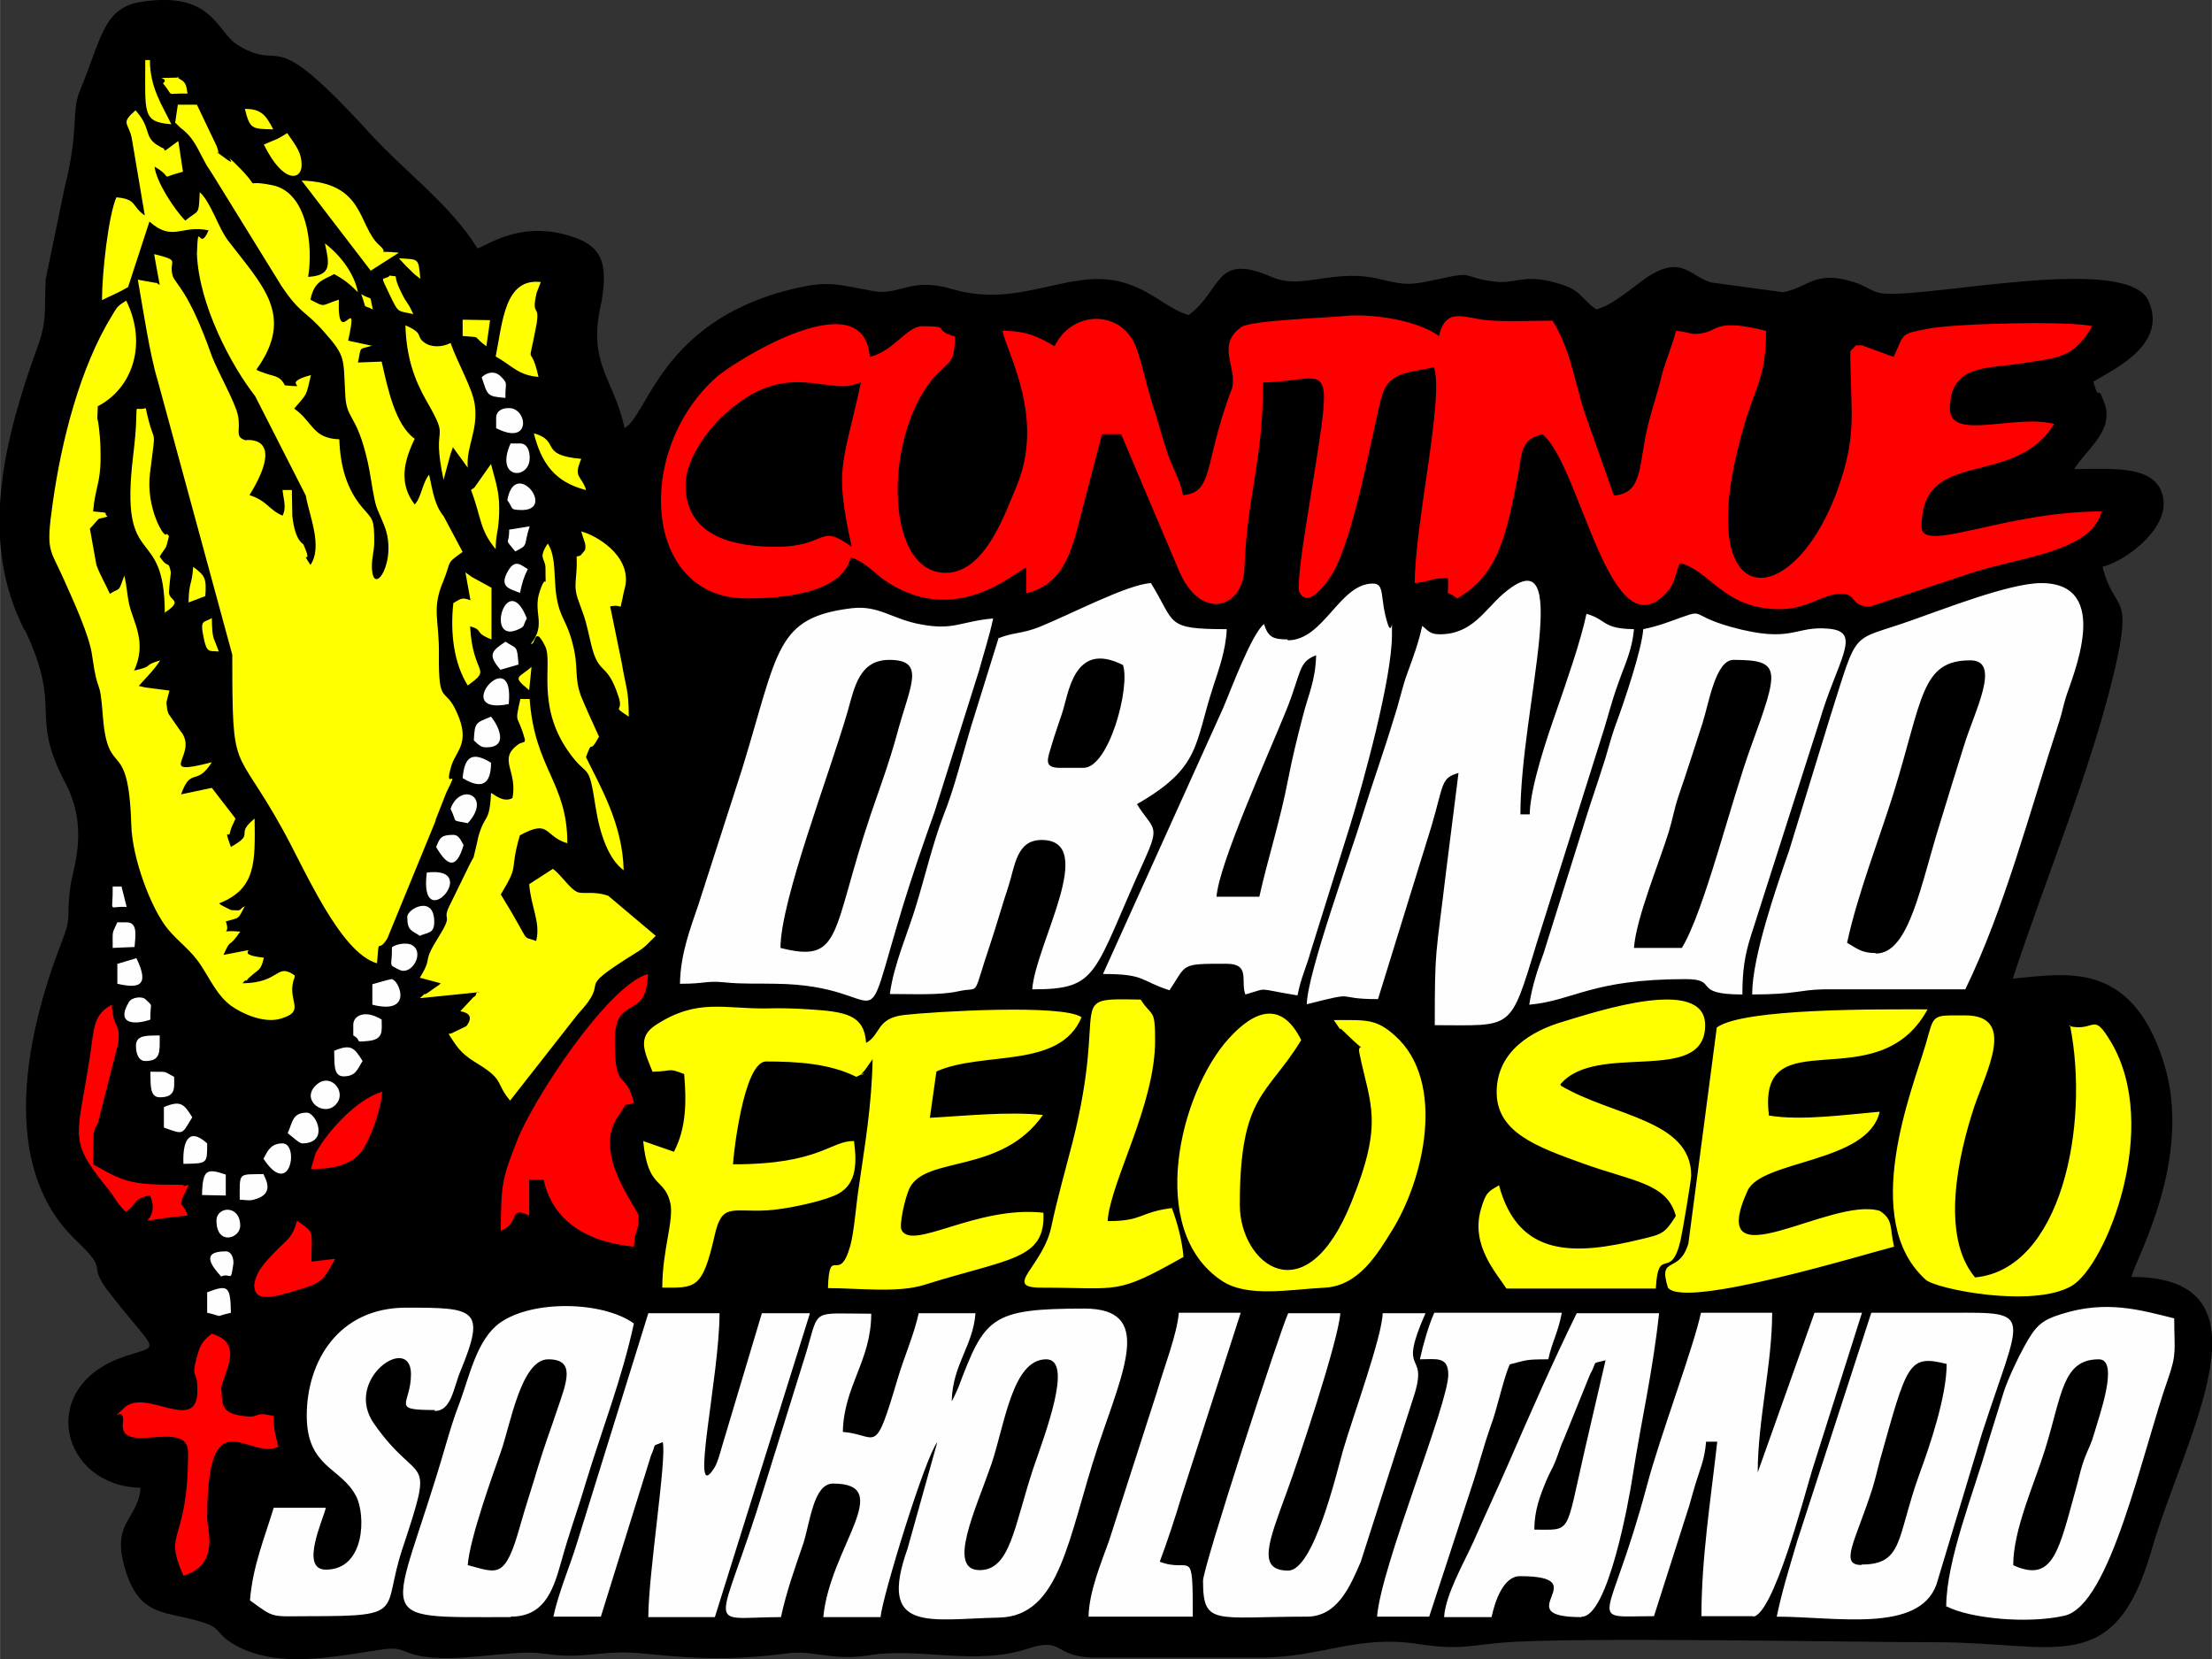 <?xml version="1.0" encoding="UTF-8"?>
<!DOCTYPE svg PUBLIC "-//W3C//DTD SVG 1.1//EN" "http://www.w3.org/Graphics/SVG/1.1/DTD/svg11.dtd">
<!-- Creator: CorelDRAW -->
<svg xmlns="http://www.w3.org/2000/svg" xml:space="preserve" width="25.4mm" height="19.05mm" version="1.1" style="shape-rendering:geometricPrecision; text-rendering:geometricPrecision; image-rendering:optimizeQuality; fill-rule:evenodd; clip-rule:evenodd"
viewBox="0 0 47.53 35.65"
 xmlns:xlink="http://www.w3.org/1999/xlink"
 xmlns:xodm="http://www.corel.com/coreldraw/odm/2003">
 <rect x="0" y="0" width="47.53" height="35.65" fill="#333333" stroke="none"/>
 <defs>
  <style type="text/css">
   <![CDATA[
    .fil0 {fill:black}
    .fil3 {fill:#FEFEFE}
    .fil1 {fill:red}
    .fil2 {fill:yellow}
   ]]>
  </style>
 </defs>
 <g id="Camada_x0020_1">
  <g id="_2485664857808">
   <path class="fil0" d="M0.54 13.55c0.82,1.75 0.07,1.76 0.86,3.27 0.53,1 0.15,1.88 0.11,2.24 -0.1,0.76 0.05,0.58 -0.2,1.22 -0.73,1.89 -1.37,4.75 0.31,6.36 0.75,0.72 0.25,0.47 0.66,1.05 1.15,1.5 1.21,1.16 0.31,1.49 -1.81,0.67 -1.26,2.76 0.43,2.79 -0.05,0.66 -0.59,0.72 -0.37,1.61 0.31,1.24 0.93,1.01 1.76,1.3 0.32,0.11 0.24,0.21 0.54,0.41 0.97,0.62 2.28,0.29 3.3,0.15 0.38,-0.05 0.37,0.05 0.71,0.13 0.78,0.19 2.02,-0.13 2.68,-0.04 0.79,0.11 1,0 1.67,-0.02 0.68,-0.02 1.76,0.27 3.59,0.02 0.58,-0.08 0.98,0.17 1.77,0.04 1.1,-0.18 2.27,0.24 3.44,-0.15 0.74,-0.24 0.54,0.18 1.38,0.2l3.57 -0c1.35,0 2.09,-0.5 3.43,-0.29 0.85,0.13 1.09,0.03 1.77,-0.03 1.49,-0.13 7.55,-0.01 9.36,-0.01 2.56,0 3.81,0.79 4.61,-1.97 0.7,-2.44 2.77,-5.88 -0.43,-5.88 0.08,-0.37 1.35,-2.55 0.69,-4.62 -0.7,-2.21 -2.12,-1.89 -3.24,-1.79 0.7,-2.13 1.67,-4.45 2.18,-6.59 0.42,-1.77 0,-1.25 -0.25,-2.26 0.5,-0.13 1.37,-0.78 1.31,-1.42 -0.08,-0.79 -1.08,-0.68 -1.92,-0.68 0.28,-0.45 0.88,-0.83 0.64,-1.45 -0.17,-0.44 -0.08,0.08 -0.23,-0.43 0.52,-0.3 1.59,-0.82 1.19,-1.73 -0.44,-1.01 -4.57,-0.09 -5.66,-0.16 -0.3,-0.02 -0.34,-0.14 -0.68,-0.25 -0.83,-0.26 -0.96,0.11 -1.51,0.22l-1.55 -0.21c-0.44,-0.12 -0.63,-0.61 -1.38,-0.11 -0.32,0.22 -0.72,0.59 -1.09,0.69 -0.41,-0.3 -0.29,-0.43 -0.97,-0.6 -0.6,-0.15 -0.81,0.06 -1.23,0 -0.7,-0.09 -0.4,-0.23 -1.15,-0.06 -0.57,0.12 -0.68,0.16 -1.25,0.02 -1.06,-0.27 -1.69,0.24 -2.38,-0.06 -1.23,-0.54 -1.06,0.3 -1.78,0.82 -0.48,-0.14 -0.8,-0.55 -1.48,-0.72 -1.12,-0.27 -2.16,0.59 -3.61,0.16 -0.88,-0.26 -1.12,0.14 -1.66,0.05 -0.84,-0.15 -0.98,-0.25 -1.88,-0.02 -2.71,0.71 -2.99,2.68 -3.49,2.96 -0.24,-1.11 -0.82,-1.37 -0.49,-2.74 0.09,-0.61 0.11,-1.1 -0.54,-1.34 -1.15,-0.43 -1.91,0.15 -2.13,0.22 -0.57,-0.93 -1.56,-1.65 -2.31,-2.47 -2.24,-2.46 -1.81,-1.27 -2.84,-1.9 -0.47,-0.29 -0.53,-1.17 -2.08,-0.93 -0.81,0.13 -0.85,0.78 -1.31,1.9 -0.2,0.47 -0.01,0.81 -0.33,2.08l-0.41 1.98c-0.03,0.7 0.03,0.9 -0.18,1.47 -0.71,1.96 -1.27,4.15 -0.27,6.08z"/>
   <path class="fil1" d="M14.73 10.42c0,-0.55 0.48,-1.18 0.79,-1.47 1.41,-1.33 2.28,-0.38 2.98,-0.74 -0.39,1.82 -0.58,1.8 -0.2,3.54 -0.73,-0.53 -0.49,0 -1.63,0 -0.78,0 -1.94,-0.16 -1.94,-1.33zm10.69 0.22c-0.08,-0.39 -0.21,-0.52 -0.35,-0.95 -0.13,-0.4 -0.2,-0.68 -0.33,-1.08 -0.12,-0.39 -0.18,-0.72 -0.31,-1.1 -0.29,-0.86 -1.38,-0.87 -1.77,-0.07 -0.35,-0.2 -0.58,-0.33 -1.12,-0.33 0.11,0.5 0.91,1.87 0.31,3.32 -0.24,0.56 -0.67,1.88 -1.53,1.88 -1.36,0 -1.33,-3.09 -0.18,-4.28 0.29,-0.29 0.37,-0.25 0.38,-0.8 -0.53,-0.15 -0.02,-0.22 -0.71,-0.22 -0.32,0 -0.6,0.53 -1.12,0.66 -0.13,-1.66 -2.89,0.09 -3.28,0.42 -1.79,1.57 -1.6,4.77 0.63,4.77 0.65,0 2.04,-0.07 2.24,-0.88 0.32,0.09 0.54,0.38 0.82,0.55 1.5,0.94 2.72,-0.26 2.95,-0.33l0 0.55c0.65,-0.16 0.9,-0.64 1.09,-1.36l0.54 -2.06 0.41 0 1.25 2.95c0.47,1.08 1.37,0.79 1.4,-0.07 0.06,-1.6 0.4,-2.28 0.4,-3.99 1.56,-0.04 1.53,-0.81 0.92,3.09 -0.04,0.26 -0.2,1.26 -0.14,1.41 0.2,0.42 0.67,-0.3 0.77,-0.5 0.52,-1.06 0.89,-3.51 1.05,-3.84 0.19,-0.41 0.64,-0.38 1.07,-0.49 0.23,0.62 -0.41,3.37 -0.41,4.64 0.4,-0.04 0.27,-0.1 0.71,-0.11 0.04,0.51 -0.11,0.19 0.2,0.44 0.88,-0.5 1.06,-1.35 1.31,-2.66 0.1,-0.54 0.06,-0.74 0.52,-0.87 0.83,0.66 1.46,4.81 2.7,3.37 0.17,-0.2 0.15,-0.37 0.26,-0.6 0.65,0.16 0.94,0.99 2.14,0.99 0.62,0 0.92,-0.33 1.32,-0.33 0.35,0 0.19,0.26 0.61,0.28l2.23 -0.74c1.04,-0.33 2.55,-0.45 2.76,-1.31 -2.1,0 -3.87,0.92 -3.87,0.33 0,-1.73 1.98,-0.8 2.85,-2.21 -0.85,-0.22 -2.24,0.38 -2.24,-0.33 0,-0.93 0.78,-0.86 1.46,-0.96 0.92,-0.14 1.18,-0.12 1.6,-0.81 -0.49,-0.12 -2.91,-0.06 -3.51,0.05 -0.64,0.12 -0.52,0.1 -0.76,0.61l-0.68 -0.25c-0.03,-0 -0.11,0 -0.13,0l-0.12 0.13c-0,0.02 -0,0.11 -0,0.14 0.01,1.19 0.15,1.67 -0.28,2.85 -1.01,2.76 -3.26,2.67 -1.95,-1.57 0.22,-0.7 0.42,-0.93 0.42,-1.86 -1.08,-0.27 -1.02,-0.01 -1.37,0.05 -0.26,0.05 -0.27,-0.03 -0.57,-0.05 -0.07,0.32 -0.2,0.58 -0.29,0.91 -0.1,0.4 -0.15,0.55 -0.26,0.93 -0.28,1.01 -0.11,1.64 -0.78,1.7l-0.65 -1.84c-0.23,-0.77 -0.3,-1.32 -0.67,-1.92 -0.44,0 -1,0.03 -1.42,-0.01 -0.49,-0.05 -0.87,-0.29 -1.02,0.34 -0.53,-0.38 -1.56,-0.48 -2.02,-0.43 -0.36,0.04 -2.02,0.09 -2.23,0.24 -0.55,0.4 -0.07,0.86 -0.2,1.33 -0.01,0.02 -0.02,0.05 -0.03,0.07 -0.58,1.58 -0.36,2.15 -1.02,2.21z"/>
   <path class="fil2" d="M3.77 2.64l0.1 0.1c0.32,0.24 0.37,0.47 0.58,0.83 0.01,0.01 0.08,0.12 0.13,0.2l1.47 2.38c0.41,0.61 0.5,0.51 0.92,0.99 0.48,0.54 0.4,0.57 0.45,1.38 0.03,0.47 0.22,0.4 0.43,1.2 0.09,0.34 0.1,0.48 0.16,0.82 0.08,0.44 0.08,0.34 0.24,0.74 0.32,0.77 -0.26,1.62 -0.26,0.88 0,-0.19 0.05,-0.31 0.05,-0.52 0,-0.5 -0.03,-0.47 -0.26,-0.74 -0.32,-0.38 -0.47,-0.86 -0.49,-1.46 -0.58,-0.02 -0.56,-0.37 -0.97,-0.66 0.29,-0.34 0.25,-0.25 0.36,-0.72 -0.72,0.19 0.07,0.28 -0.56,0.22 -0.12,-0.23 -0.24,-0.18 -0.48,-0.28 -0.02,-0.01 -0.11,-0.03 -0.13,-0.06 0.84,-1.17 0.11,-1.82 -0.61,-2.77 -0.21,-0.27 -0.37,-0.83 -0.61,-1.04 -0.02,0.52 -0.02,0.37 -0.31,0.61 -0.23,-0.23 -0.63,-0.84 -0.66,-1.16 0.46,0.27 0.03,0.26 0.61,0.11l-0.1 -0.66c-0.44,0.32 -0.21,0.18 -0.36,0.14l-0.12 -0.07c-0.26,-0.19 -0.1,-0.35 -0.44,-0.73 -0.33,0.29 -0.15,0.26 -0.08,0.6l0.28 1.66c-0.29,-0.2 -0.16,-0.35 -0.61,-0.39 -0.17,0.38 -0.31,1.62 -0.31,2.21 0.19,-0.1 0.3,-0.13 0.56,-0.28l0.46 -1.41c0.5,0.45 0.7,0.06 1.27,0.19 -0.21,0.5 -0.22,-0.28 -0.25,0.5 0.04,1.1 0.74,2.41 1.25,3.06l1.09 2.14c0.07,0.42 0.37,1.09 0.1,1.49 -0.21,-0.32 -0,-0.03 -0.09,-0.29l-0.06 -0.15c-0.01,-0.02 -0.18,-0.07 -0.24,-0.61 -0,-0.04 -0.01,-0.46 -0.01,-0.56l-0.2 0c0.02,0.2 0.09,0.38 0,0.55 -0.29,-0.12 -0.33,-0.32 -0.71,-0.44 0.81,-1.32 -0.08,-1.18 -0.09,-1.18 -0.24,-0.08 -0.09,-0.2 -0.16,-0.54 -0.05,-0.26 -0.45,-0.97 -0.56,-1.27 -0.5,-1.42 -0.78,-1.54 -0.84,-1.72 -0.1,-0.35 0.2,-0.32 -0.4,-0.47l0.12 0.66c-0.04,-0.01 -0.07,-0.06 -0.08,-0.04l-0.39 -0.07c0.11,0.62 0.26,1.62 0.42,2.14l1.61 5.92c0,2.65 0.04,1.87 1.08,3.75 0.48,0.86 1.23,2.65 2.03,2.88 0.05,-0.63 -0,-0.18 0.22,-0.53l1.03 -2.51c0.01,-0.02 0.01,-0.05 0.02,-0.07l0.22 -0.56c0.32,-0.64 -0.08,0.05 0.11,-0.58 0.1,-0.32 0.41,-0.48 0.12,-1.13 -0.26,-0.6 -0.4,-0.12 -0.39,-1.25 0.01,-0.75 -0.16,-0.98 0.09,-1.57 0.19,-0.46 0.04,-0.37 0.42,-0.64l-0.41 -0.77c-0.19,-0.23 -0.23,-0.52 -0.31,-0.89 -0.14,0.16 -0.17,0.5 -0.31,0.64 -0.35,-0.45 -0.23,-0.94 0,-1.41 -0.41,-0.3 -0.57,-1.03 -0.71,-1.66l-0.51 0.02c0.08,-0.36 -0,-0.27 0.3,-0.36l-0.51 -0.11c0.25,-1.14 -0.24,0.26 -0.2,-0.88 -0.39,0.12 -0.27,0.18 -0.61,0 0.08,-0.4 0.27,-0.42 0.51,-0.55 0.22,0.12 0.34,0.22 0.51,0.39 -0.08,-0.41 -0.38,-0.8 -0.71,-1.05 0.1,0.45 0.15,0.69 -0.36,0.72 0.11,-0.65 -0.01,-1.82 -0.77,-1.97 -0.73,-0.15 -0.14,0.18 -0.78,-0.45 -0.35,-0.34 0.14,0.16 -0.3,-0.18 -0.24,-0.19 0.01,0.11 -0.12,-0.22l-0.42 -0.88 -0.41 0 -0.06 0.4zm6.17 4.23l0 0.35c0.44,0.04 0.18,-0.02 0.51,0.22l0.08 -0.56 -0.59 -0.01zm0.71 0.79c0.37,0.21 0.48,0.4 0.92,0.44 -0.18,-0.8 -0.24,-0.1 -0.06,-1.04 0.12,-0.59 -0.11,-0.2 0.02,-0.77l0.09 -0.23c-0.78,-0.09 -0.82,0.86 -0.97,1.6zm-1.12 2.65l0.14 -0.52c0.01,-0.03 0.02,-0.07 0.03,-0.09 0.01,-0.02 0.02,-0.06 0.03,-0.09l0.32 0.44c-0.04,-0.45 0.23,-0.8 0.15,-1.36 -0.05,-0.35 -0.36,-0.87 -0.52,-1.32 -0.19,0.1 -0.42,0.09 -0.55,-0 -0.22,-0.15 0.01,-0.19 -0.42,-0.38 0.02,0.7 0.2,1.18 0.45,1.62 0.55,0.95 0.09,0.4 0.37,1.7zm0.59 0.22c0.23,0.61 0.18,0.85 0.53,1.27 0,-0.27 0.05,-0.4 0.06,-0.55 0.06,-0.63 -0.06,-0.87 -0.16,-1.28l-0.36 0.51c-0.01,0.01 -0.05,0.03 -0.07,0.05zm-0.01 2.37c-0.2,-0.08 -0.22,-0.02 -0.37,0.06 -0.07,0.64 0.01,1.29 0.31,1.77 0.54,-0.39 0.11,-0.19 0.05,-1.27 0.3,0.08 0.07,0.13 0.46,0.28l0 -1.11 -0.42 -0.23c-0.02,-0.01 -0.05,-0.04 -0.07,-0.05 -0.02,-0.01 -0.05,-0.04 -0.07,-0.05l0.11 0.61zm1.31 0.94c0.09,-0.02 0.07,-0.4 0.29,0.04 0.18,0.35 -0.2,1.25 0.49,2.25 0.44,0.64 0.44,0.17 0.6,1.23 0.09,0.57 0.28,1.11 0.6,1.34 -0.02,-1 -0.52,-1.83 -0.81,-2.43 0.16,-0.44 0.05,-0.01 0.28,-0.44 -0.11,-0.24 -0.31,-0.68 -0.39,-0.88 -0.15,-0.42 -0.04,-0.61 -0.18,-1.13 -0.12,-0.48 -0.26,-0.52 -0.34,-0.98 -0.07,-0.41 0,-0.86 -0.19,-1.16 -0.22,0.33 -0.05,0.31 -0.05,0.53 0,0.61 0.04,-0.01 -0.13,0.52 -0.14,0.44 0.15,0.69 -0.18,1.1zm0.97 -1.88c0.02,0.5 -0.09,0.6 0.04,0.95 0.17,0.46 0.16,0.46 0.27,0.93 0.17,0.71 0.33,0.34 0.59,1.13 0.12,0.36 -0.17,0.17 0.22,0.43 0,-0.59 -0.07,-0.65 -0.15,-1.15l-0.25 -1.22c0.32,-0.06 0.18,0.14 0.27,-0.19 0,-0.01 0.01,-0.05 0.01,-0.06l0.05 -0.21c0.1,-0.65 -0.64,-1.07 -0.95,-1.15 0.06,0.23 0.11,0.26 0.08,0.4l-0.09 0.11c-0.01,0.01 -0.04,0.02 -0.05,0.02 -0.01,0 -0.04,0.01 -0.05,0.02zm0.2 -1.44c-0.1,-0.31 -0.28,-0.25 -0.1,-0.66 -0.93,-0.08 -0.43,-0.38 -1.02,-0.55 0.16,0.64 0.45,1.05 1.12,1.22zm-1.32 5.42l-0.11 0.04c-0.49,0.33 -0.03,0.57 -0.15,1.17 -0.2,0.11 -0.4,-0.09 -0.46,-0.11 -0.03,0.65 -0.13,0.44 -0.27,0.93l-0.04 0.18c-0.11,0.44 -0.01,0.14 -0.17,0.47l-0.44 0.9c-0.12,0.3 0.13,0.08 -0.24,0.67 -0.33,0.53 -0.08,0.35 -0.37,0.82l0.45 0.12c-0.01,0.01 -0.04,0.04 -0.06,0.05l-0.2 0.14c-0.19,0.13 0.04,-0.08 -0.19,0.13l1.28 -0.13c-0.02,-0.01 -0.06,-0.01 -0.07,0.04 -0.01,0.05 -0.05,0.06 -0.06,0.07l-0.28 0.3c0.17,0.03 0.29,0.11 0.13,0.32l-0.33 0.16c-0.01,0 -0.04,0 -0.05,0.01 0.23,0.37 0.31,0.45 0.69,0.68 0.5,0.32 0.32,0.38 0.63,0.75l1.45 -1.85c0.79,-0.85 -0.18,-0.43 1.23,-1.31 0.25,-0.15 0.25,-0.19 0.45,-0.38l-1.02 -0.86c-0.31,-0.11 -0.54,-0.03 -0.66,-0.08 -0.17,-0.07 -0.34,-0.36 -0.53,-0.5l-0.51 0.33c0.04,0.5 0.25,0.82 0.15,1.22 -0.35,-0.13 -0.07,0.12 -0.76,-1 0.42,-0.69 0.17,-0.45 0.41,-1.27 0.66,-0.36 0.51,0.02 1.02,0.17 0,-1.31 -0.7,-1.59 -0.81,-3.1l-0.2 0c-0.13,0.59 -0.06,0.28 0.1,0.88zm0.1 -1.11l0.05 -0.5c-0.28,0.25 -0.43,0.19 -0.05,0.5zm-3.36 -8.18c-0.08,-0.36 0.01,-0.17 -0.25,-0.33 0.14,0.37 -0,0.2 0.25,0.33zm1.02 -0.66c-0.04,-0.46 -0.03,-0.41 -0.46,-0.44 0.01,0.01 0.17,0.19 0.23,0.24 0.13,0.13 0.1,0.1 0.23,0.2zm-5.53 -4.2c0.26,0.31 0.02,0.21 0.53,0.22 -0.03,-0.09 0,-0.22 -0.15,-0.3 -0.18,-0.1 0.11,-0.04 -0.15,-0.04 -0.52,0.01 -0.06,-0.01 -0.23,0.12zm1.2 12.21c-0.12,-0.34 -0.14,-0.24 -0.15,-0.72 -0.16,0.11 -0.26,0.01 -0.18,0.4 0.07,0.37 0.13,0.3 0.33,0.32zm1.17 -11.22c-0.16,-0.31 -0.26,-0.44 -0.61,-0.44 0.11,0.43 0.14,0.43 0.61,0.44zm-1.83 10.17l0.37 -0.14c0.03,-0.39 -0.01,-0.44 -0.26,-0.63 -0.03,0.43 -0.09,0.29 -0.1,0.77zm4.33 -7.02c-0.16,0.12 -0.22,-0.07 0.01,0.42 0.19,0.39 0.15,0.32 0.5,0.4 -0.14,-0.3 -0.14,-0.22 -0.25,-0.45 -0.24,-0.47 -0.01,-0.33 -0.26,-0.38zm-4.69 -3.26c-0.19,-0.4 -0.46,-0.78 -0.46,-1.38l-0.1 0c0,1.15 -0.07,1.33 0.56,1.38zm1.99 0.44c0.42,0.85 0.81,0.76 0.81,0.44 0,-0.26 -0.1,-0.39 -0.31,-0.69 -0.23,0.15 -0.24,0.13 -0.51,0.25zm2.29 2.71l0.61 -0.39c-0.6,-0.06 -0.16,0.07 -0.42,-0.16 -0.47,-0.42 -0.3,-1.35 -1.67,-1.39l1.48 1.93zm-4.43 7.35c0.43,-0.28 0.1,-0.25 0.1,-0.44 0,-0.1 0.04,-0.41 0.04,-0.43 -0.06,-0.29 -0.04,-0.04 -0.24,-0.34 0.16,-0.26 0.12,-0.12 0.2,-0.44 -0.02,-0.02 -0.05,-0.06 -0.06,-0.04 -0.04,0.1 -0.44,-0.57 -0.35,-1.3 0.14,-1.16 0.11,-0.47 -0.09,-1.41 -0.33,0.1 -0.11,-0.3 -0.27,1.02 -0.31,2.55 0.68,1.4 0.68,3.4zm2.8 7.79c-0.4,-0.28 -0.3,0.16 -1.12,0.17 0.02,-0.02 0.06,-0.08 0.07,-0.06 0.01,0.02 0.05,-0.04 0.06,-0.05 0.25,-0.23 0.25,-0.14 0.33,-0.44 -0.82,-0.09 0.21,-0.27 -0.87,-0.06 0.18,-0.4 0.09,-0.1 0.36,-0.5 -0.53,-0.05 -0.18,0.11 -0.31,-0.22 0.3,-0.09 0.25,-0.02 0.41,-0.33 -0.14,0.08 -0.05,0.1 -0.23,0.09 -0.02,-0 -0.06,-0 -0.08,-0.01l-0.16 -0.08c-0.02,-0.01 -0.06,-0.03 -0.08,-0.06 0.8,-0.31 0.77,-0.9 0.76,-1.82 -0.45,0.37 0.04,0.3 -0.51,0.61 -0.16,-0.45 -0.04,-0.17 -0.02,-0.31 0.03,-0.13 0.06,-0.16 0.12,-0.3l-0.51 -0.66 -0.66 0.14c0.21,-0.6 0.33,-0.16 0.66,-0.69 -1.28,0.33 -0.24,-0.17 -0.68,-0.68l-0.25 -0.36c-0.01,-0.02 -0.03,-0.09 -0.03,-0.11 -0.02,-0.21 -0.03,-0.06 0.05,-0.39l-0.46 -0.06c-0.02,-0 -0.05,-0.01 -0.07,-0.01l-0.13 -0.03c0.13,-0.15 0.34,-0.35 0.46,-0.55 -0.4,0.12 -0.11,0.12 -0.56,0.22 0.28,-0.6 -0.01,-1.03 -0.1,-1.4 -0.05,-0.21 -0.05,-0.38 -0.11,-0.64 -0.14,0.39 -0.08,0.24 -0.31,0.39 -0.1,-0.22 -0.22,-0.42 -0.29,-0.62l-0.14 -0.78c0.28,-0.3 0.1,-0.17 0.38,-0.26 -0.12,-0.1 0.11,-0.07 -0.31,-0.11 0.04,-0.51 0.16,-0.59 0.16,-1.17 0,-0.24 -0.01,-0.4 -0.03,-0.58 -0.03,-0.27 -0.03,-0.16 -0.04,-0.26l0.01 -0.25c0.77,-0.4 1.06,-1.37 0.61,-2.27 -0.19,0.12 -0.19,0.13 -0.31,0.33 -0.68,1.11 -1.08,2.67 -1.27,4.03 -0.15,1.06 -0.06,0.95 0.24,1.63 0.19,0.43 0.56,1.22 0.61,1.65 0.13,0.92 0.16,0.37 0.23,1.3 0.11,1.39 0.55,0.38 0.61,2.33 0.02,0.72 0.43,1.81 0.79,2.24 0.24,0.29 0.49,0.44 0.71,0.78 0.22,0.34 0.35,0.64 0.64,0.86 0.22,0.16 0.7,0.39 1.07,0.28 0.58,-0.17 0.1,-0.39 0.3,-0.89z"/>
   <path class="fil3" d="M21.05 33.74c-0.71,0 -0.09,-1.29 0.25,-2.27 0.29,-0.85 0.45,-2.26 1.18,-2.26 0.6,0 -0.04,1.64 -0.28,2.35 -0.41,1.24 -0.49,2.18 -1.15,2.18zm3.87 -0.18c0.15,-0.4 0.33,-0.94 0.47,-1.41l1.27 -3.94 -1.33 0c-0.04,0.47 -0.32,1.18 -0.47,1.7l-1.03 3.2c-0.16,0.45 -0.43,1.09 -0.44,1.63l2.24 0c0,-1.56 -0.03,-0.92 -0.71,-1.18zm8.35 -4.35c0.08,-0.38 0.21,-0.57 0.29,-1l-2.74 0c-0.12,0.26 -0.24,0.68 -0.31,1 0.35,0 0.61,-0.07 0.61,0.33 0,0.64 -1.45,4.13 -1.53,5.2l1.12 0 0.88 -2.69c0.18,-0.53 0.28,-0.95 0.44,-1.4 0.14,-0.37 0.27,-1.01 0.41,-1.33 0.36,-0.09 0.33,-0.11 0.81,-0.11zm-23.93 1.11c0.36,0 0.4,-0.49 0.55,-0.85 0.56,-1.35 0.32,-1.37 -1.16,-1.37 -1.47,0 -2.14,1.17 -2.14,2.32 0,1.12 0.74,1.11 1.06,1.73 0.21,0.4 0.2,1.58 -0.65,1.58 -0.57,0 -0.05,-1.09 0,-1.33l-1.12 0c-0.2,0.66 -0.45,1.25 -0.51,1.99 0.55,0.4 0.43,0.34 1.32,0.34 2.06,-0 1.51,-0.1 1.95,-1.43 0.72,-2.18 0.39,-1.29 -0.6,-2.7 -0.68,-0.96 0.79,-1.96 0.79,-1.07 0,0.66 -0.46,0.77 0.51,0.77zm23.63 2.54c-0,-0.41 0.13,-0.74 0.26,-1.05 0.08,-0.19 0.13,-0.25 0.2,-0.43 0.08,-0.2 0.09,-0.28 0.18,-0.47l0.53 -1.31c0.01,-0.02 0.02,-0.05 0.03,-0.07 0.17,-0.31 0,-0.21 0.33,-0.3l-0.45 1.94c-0.42,1.83 -0.27,1.7 -1.08,1.7zm1.02 1.88c0.56,0 1.01,-2.48 1.09,-3.01 0.19,-1.22 0.43,-2.22 0.57,-3.51l-1.77 0c-0.52,1.06 -0.98,2.11 -1.48,3.26 -0.24,0.55 -0.49,1.08 -0.73,1.63 -0.2,0.45 -0.61,1.15 -0.64,1.64l1.02 0c0.07,-0.33 0.25,-0.88 0.61,-0.88 1.68,0 -0.31,0.88 1.32,0.88zm-5.91 0c0.66,0 0.93,-0.65 1.16,-1.18l1.16 -3.62c0.28,-0.94 -0.38,-0.34 0.23,-1.72l-0.92 0c-0.01,0.5 -0.65,2.25 -0.85,2.94 -0.14,0.49 -0.63,2.59 -1.18,2.59 -0.68,0 -0.42,-0.62 -0.03,-1.69 0.24,-0.65 1.11,-3.25 1.15,-3.84l-1.12 0c-0.16,0.33 -1.83,5.45 -1.83,5.75 0,0.98 0.26,0.77 2.24,0.77zm-18.03 -1.11c0.04,-0.56 0.53,-1.92 0.71,-2.43 0.2,-0.55 0.43,-1.99 1.02,-1.99 0.6,0 0.39,0.5 0.19,1.09 -0.13,0.39 -0.27,0.76 -0.41,1.22 -0.11,0.38 -0.28,0.89 -0.38,1.25 -0.33,1.19 -0.49,1.03 -1.14,0.86zm0.92 1.11c0.69,0 0.9,-0.5 1.08,-1.15 0.19,-0.69 0.36,-1.13 0.54,-1.74 0.35,-1.15 0.77,-2.21 1.03,-3.41 -0.67,-0.48 -2.17,-0.51 -2.87,-0.02 -0.5,0.35 -0.66,1.14 -0.87,1.71 -0.14,0.36 -0.22,0.64 -0.32,0.98 -1.11,3.81 -1.72,3.64 1.41,3.64zm29.03 -1.11c-0.48,0 -0.14,-0.49 0.23,-1.63 0.06,-0.19 0.12,-0.45 0.16,-0.6 0.59,-2.1 0.61,-2.3 1.44,-2.09 0,0.7 -0.37,1.78 -0.58,2.35 -0.5,1.38 -0.34,1.96 -1.25,1.96zm-1.83 1.11c1.28,0 3.06,0.36 3.44,-0.69l0.98 -3.25c0.85,-2.62 1.14,-2.6 -0.65,-2.59 -0.58,0 -1.16,0 -1.73,0l-1.59 4.9c-0.17,0.58 -0.32,1.05 -0.44,1.62zm5.09 -1.11c0,-0.76 0.46,-1.76 0.68,-2.47 0.37,-1.18 0.37,-1.95 1.16,-1.95 0.45,0 0,1.24 -0.09,1.56 -0.08,0.28 -0.12,0.32 -0.21,0.55 -0.08,0.22 -0.1,0.32 -0.17,0.59 -0.39,1.41 -0.5,2.11 -1.36,1.73zm-1.43 0.89c0.5,0.26 1.74,0.38 2.53,0.2 0.99,-0.22 1.67,-3.52 2.23,-5.1 0.19,-0.54 0.13,-0.61 0.13,-1.29 -0.73,-0.18 -1.46,-0.4 -2.43,-0.09 -0.42,0.13 -0.55,0.25 -0.79,0.69 -0.15,0.27 -0.35,0.7 -0.44,0.97l-0.36 1.16c-0.28,0.99 -0.88,2.47 -0.88,3.47zm-24.44 -6.3l-1.02 0 -0.85 2.84c-0.05,0.17 -0.1,0.37 -0.17,0.48 -0.55,0.88 0.11,-1.95 0.11,-3.32l-1.53 0 -1.54 4.96c-0.14,0.46 -0.39,1.04 -0.5,1.56l1.02 0 1.08 -3.47c0.13,-0.28 -0.01,-0.17 0.25,-0.28 0.09,0.35 -0.31,2.83 -0.31,3.76l1.43 0 2.04 -6.52zm20.27 6.52c0.44,0 1.12,-2.63 1.28,-3.15l1.07 -3.38 -1.02 0 -1.22 3.43c0,-1.12 0.31,-2.33 0.31,-3.43l-1.53 0c-0.16,0.75 -0.88,2.65 -1.16,3.71 -0.82,3.08 -1.36,2.81 0.15,2.81l0.76 -2.38c0.04,-0.14 0.08,-0.29 0.12,-0.42 0.11,-0.37 0.21,-0.56 0.24,-0.95l0.24 0c-0.14,1.25 -0.34,2.5 -0.34,3.75l1.12 0zm-17.21 -4.64c0.02,-0.78 0.46,-1.18 0.51,-1.88l-1.22 0c-0.1,0.46 -0.31,0.93 -0.45,1.4 -0.51,1.72 -0.42,1.21 -1.18,1.15 0.02,-0.99 0.61,-1.53 0.61,-2.54 -1.3,0 -1.11,-0.13 -1.39,0.81l-0.9 2.89c-0.99,3.24 -1.35,2.82 0.35,2.82 0.11,-0.52 0.3,-1.06 0.48,-1.58 0.15,-0.47 0.22,-1.29 0.64,-1.29 1.36,0 -0.07,1.38 -0.21,2.87l1.23 0c0.03,-0.4 0.95,-3.42 1.22,-3.76l-0.64 2.29c-0.65,1.83 0.48,1.51 1.97,1.48 1.32,-0.03 1.48,-1.73 2.12,-3.67 0.56,-1.68 1.2,-2.97 -0.29,-2.97 -2.02,0 -2.14,0.19 -2.71,1.7l-0.1 0.22c-0,-0.02 -0.02,0.05 -0.04,0.07z"/>
   <path class="fil3" d="M30.93 13.63c-0.21,0 -0.25,-0.09 -0.37,-0.18 -0.08,0.37 -0.19,0.66 -0.31,0.99 -0.13,0.35 -0.17,0.61 -0.3,1 -0.22,0.73 -0.44,1.33 -0.66,2.04 -0.24,0.8 -1.2,3.43 -1.21,4.1 1.18,-0.3 0.53,-0.11 1.53,-0.11l1.15 -3.72c0.27,-0.92 0.2,-1.03 0.58,-1.14l-0.27 2.14c-0.22,1.85 -0.24,1.59 -0.24,3.28 1.68,0 1.61,0.15 2.18,-1.73l1.4 -4.45c0.12,-0.36 0.21,-0.75 0.36,-1.16 0.15,-0.43 0.3,-0.71 0.34,-1.17 -0.69,-0.01 -0.57,-0.2 -1.02,-0.33 -0.13,0.61 -0.43,1.46 -0.64,2.07 -0.2,0.57 -0.57,1.65 -0.58,2.24l-0.2 0c0,-2.3 1.2,-6.1 -0.38,-4.73 -0.39,0.34 -0.66,0.86 -1.35,0.86zm-4.79 5.64c0.05,-0.71 1.13,-3.09 1.5,-4.01 0.33,-0.82 0.25,-1.03 0.64,-1.18 -0.01,0.55 -0.18,0.88 -0.29,1.33 -0.13,0.5 -0.22,0.87 -0.31,1.33 -0.17,0.89 -0.44,1.72 -0.62,2.53l-0.92 0zm1.53 -5.53c-0.32,0 -0.42,-0.05 -0.51,-0.33 -0.27,0.22 -0.7,1.39 -0.88,1.81l-2.58 5.71c0.92,0 0.78,0.14 1.43,0.35 0.38,-0.57 0.22,-0.57 1.22,-0.57 0.53,0 0.3,0.37 0.41,0.66 0.53,-0.15 0.19,-0.13 1.12,0.02 0.08,-0.4 0.2,-0.63 0.28,-0.93l0.85 -2.72c0.28,-0.91 0.9,-3.15 0.9,-4.1 0,-0.51 0.01,0.06 -0.09,-0.23 -0.18,-0.56 -0.05,-0.87 -0.32,-0.87 -0.72,0 -1.05,1.22 -1.83,1.22zm7.44 6.63c0.05,-0.65 0.54,-1.82 0.75,-2.5 0.09,-0.3 0.11,-0.47 0.21,-0.77 0.18,-0.52 0.33,-1 0.51,-1.55 0.14,-0.43 0.28,-1.37 0.67,-1.37 1.04,0 0.98,0.2 0.38,1.85 -0.44,1.2 -1,3.53 -1.49,4.34l-1.02 0zm0.2 -6.85c-0.03,0.44 -0.42,1.59 -0.58,2.02 -0.14,0.38 -0.18,0.61 -0.31,0.99 -0.11,0.35 -0.22,0.66 -0.32,0.98l-0.93 2.97c-0.12,0.33 -0.24,0.67 -0.31,1.11 0.97,-0.09 1.33,-0.55 3.36,-0.55 0.74,0 0.1,0.33 1.22,0.33 0,-0.5 0.05,-0.84 0.18,-1.25l1.47 -4.6c0.39,-1.34 0.95,-1.95 0.2,-2.01 -0.73,-0.07 -0.77,0.33 -2.1,-0.04 -0.99,-0.28 -0.45,-0.42 -1.32,-0.11 -0.22,0.08 -0.37,0.12 -0.56,0.16zm-18.54 6.85c0,-1.01 1.04,-3.7 1.44,-5.07 0.15,-0.53 0.25,-1.12 0.9,-1.12 0.81,0 0.43,0.58 0.16,1.61 -0.17,0.62 -0.37,1.15 -0.56,1.71 -0.86,2.55 -0.6,3.21 -1.94,2.87zm-2.14 0.77c0.53,-0 0.54,-0.07 0.94,-0.03 0.39,0.04 0.71,0.02 1.1,0.03 2.56,0.03 1.77,1.49 2.73,-1.67 0.2,-0.65 0.44,-1.35 0.68,-2.02l0.96 -3.05c0.1,-0.37 0.22,-0.73 0.3,-1.11 -0.69,0.06 -0.84,0.26 -1.54,0.13 -0.63,-0.11 -0.91,-0.42 -1.5,-0.35 -1.64,0.2 -1.57,0.9 -2.35,3.44l-0.95 2.95c-0.15,0.45 -0.38,1.02 -0.39,1.68zm8.15 -4.64c-0.37,0 -0.27,-0.19 -0.18,-0.5 0.07,-0.24 0.14,-0.42 0.22,-0.67 0.14,-0.4 0.24,-1.58 1.31,-1.04 0.16,0.48 -0.3,2.21 -0.85,2.21l-0.51 0zm-1.32 -2.8l-0.6 1.93c-0.19,0.63 -0.35,1.3 -0.59,1.9 -0.22,0.57 -0.39,1.29 -0.58,1.91 -0.18,0.61 -0.48,1.26 -0.57,1.92 0.49,0 1.09,0.03 1.48,-0.06 0.49,-0.11 0.27,0.19 0.68,-1.02 0.14,-0.42 0.26,-0.85 0.39,-1.24 0.14,-0.43 0.17,-0.99 0.71,-0.99 1.23,0 -0.13,2.24 -0.2,3.21 1.45,0 1.29,-0.31 2.42,-2.8 0.34,-0.75 0.17,-0.63 -0.17,-1.18 1.38,-0.79 1.23,-1.28 1.64,-2.53 0.11,-0.34 0.27,-0.77 0.29,-1.23 -1.34,0 -1.09,-0.12 -1.63,-0.99 -0.51,0.03 -1.72,0.67 -2.39,0.94 -0.37,0.15 -0.58,0.12 -0.87,0.24zm18.84 6.78c-0.31,0 -0.41,-0.11 -0.61,-0.22 0.22,-1.03 0.7,-2.26 1,-3.22 0.63,-2.04 0.59,-2.85 1.65,-2.85 0.68,0 0.08,1.11 -0.14,1.84 -0.19,0.6 -0.32,1.03 -0.51,1.65 -0.42,1.33 -0.66,2.81 -1.38,2.81zm-2.65 0.89c0.93,0 1.03,-0.1 1.52,-0.11l3.06 0c0.84,-1.72 1.39,-3.84 2.02,-5.76 0.07,-0.22 0.07,-0.28 0.14,-0.51 0.13,-0.43 1.03,-2.46 -0.53,-2.46 -0.68,0 -2.12,0.57 -2.81,0.81 -1.3,0.46 -1.11,0.13 -1.71,2.02l-0.89 2.9c-0.28,0.81 -0.8,2.3 -0.8,3.11z"/>
   <path class="fil2" d="M20.13 23.02c1.01,-0.44 2.64,-0.04 3.11,-1.16 -0.4,-0.29 -3.19,-0.12 -3.81,-0.05 -0.61,0.07 -0.5,0.43 -0.82,0.6 -0.04,-0.6 -0.43,-0.67 -1.22,-0.72 -0.33,-0.02 -0.6,-0.03 -0.93,-0.02 -0.91,0.01 -1.48,-0.22 -2.36,0.35 -0.43,0.27 -0.24,0.6 -0.08,1.01 0.46,-0.01 0.32,-0.09 0.68,0.05 0.05,0.57 0.05,1.16 -0.22,1.67l-0.66 -0.23c0.1,1.04 0.45,0.78 0.58,1.32 0.09,0.37 -0.17,1.01 -0.17,1.83 0.7,0 0.86,0.05 1.12,-1.1 0.16,-0.73 0.36,-0.52 1.12,-0.56 0.39,-0.02 1.1,-0.17 1.44,-0.31 0.49,-0.19 0.51,-0.66 0.44,-1.18 -0.51,-0.01 -0.72,0.5 -2.6,0.5 0,-0.13 0.22,-2.21 0.71,-2.21 0.65,0 1.36,0.04 1.94,0.33 0.38,-0.19 -0.04,0.08 0.18,-0.14l0.17 -0.24c-0.02,1.02 -0.17,1.86 -0.3,2.77 -0.05,0.32 -0.1,0.96 -0.18,1.24 -0.24,0.86 -0.45,-0.05 -0.48,0.91 0.64,0 1.5,0.11 2.07,-0.07 1.81,-0.57 2.61,-0.53 2.56,-1.55 -1.44,-0.16 -2.82,0.83 -3.05,0.37 -0.05,-0.11 0.07,-0.69 0.18,-0.91 0.36,-0.69 1.96,-0.28 2.86,-1.56 -0.75,-0.08 -1.67,0.02 -2.43,0.06l0.14 -0.99zm3.67 3.21c0.07,-0.86 1.02,-2.48 1.02,-3.87 0,-0.71 -0.06,-0.49 -0.31,-0.88 -1.68,-0.03 -0.68,-0.04 -1.46,3.05 -0.15,0.58 -0.34,1.26 -0.46,1.83 -0.18,0.86 -1.06,1.31 -0.22,1.31 1.7,0 1.59,0.17 3.06,-0.66 -0.03,-0.37 -0.14,-0.76 -0.25,-1.05 -0.71,0.09 -0.61,0.28 -1.37,0.28zm5.02 -4.12c0.01,0.02 0.04,0.04 0.05,0.05 0.63,0.62 0.28,0.16 0.34,0.47 0.23,1.12 0.53,1.47 -0.17,3.2 -0.99,2.47 -2.4,1.33 -2.4,0.06 0,-2.38 0.59,-2.34 1.32,-3.54 -0.42,-0.85 -1,-0.65 -1.56,-0.03 -1.04,1.15 -1.78,4.11 -0.15,5.2 0.55,0.37 1.44,0.19 2.22,0.15 0.72,-0.04 1.12,-0.71 1.43,-1.21 0.7,-1.11 1.18,-3.21 0.08,-4.2 -0.41,-0.37 -0.61,-0.34 -1.32,-0.34l0.13 0.19zm4.71 1.19c0.78,-0.93 3.11,0.04 3.11,-1.27 0,-1.07 -2.34,-0.29 -3.04,-0.08 -0.69,0.2 -1.44,0.64 -1.44,1.52 0,0.86 0.85,1.17 1.85,1.53 1.08,0.39 1.81,0.42 2,1.13 -0.24,0.38 -0.29,0.39 -0.75,0.5 -1.4,0.34 -2.63,0.41 -3.05,-1.16 -0.23,0.14 -0.28,0.14 -0.39,0.52 -0.22,0.77 0.33,1.36 0.55,1.7l3.21 0c0.05,-0.95 0.32,-0.14 0.53,-1.03 0.04,-0.17 0.23,-1.3 0.23,-1.4 0,-1.2 -1.69,-1.27 -2.8,-1.93zm10.95 -1.27c0.43,2.15 -0.19,5.25 -2.04,5.42 -0.75,-0.89 -0.36,-2.63 -0.02,-3.66 0.26,-0.77 0.92,-1.97 -0.19,-1.97 -0.74,0 -0.66,-0.04 -0.85,0.62 -0.29,0.98 -1.43,3.77 0,5.06 0.22,0.2 2.31,0.62 3.14,0.13 0.73,-0.43 1.93,-3.41 0.84,-5.24 -0.4,-0.67 -0.32,-0.21 -0.9,-0.34zm-6.47 1.93c-0.26,-2.12 2.33,-0.29 3.41,-2.27 -1.01,0 -3.96,-0.03 -4.53,0.39l-0.61 4.64c-0.2,0.68 -0.66,0.24 -0.44,0.95 0.35,0.47 4.26,-0.73 4.86,-0.88 -0.1,-0.42 -0.01,-0.58 -0.31,-0.77 -1.05,-0.32 -3.76,1.61 -2.84,-0.43 0.3,-0.67 2.59,-0.59 2.84,-1.7 -0.71,0.06 -1.69,0.2 -2.39,0.08z"/>
   <path class="fil1" d="M4.75 29.88c0,-0.32 0.55,-1 -0.2,-1.22 -0.19,0.15 -0.25,0.22 -0.33,0.53 -0.12,0.47 0.02,0.19 0.02,0.69 0,0.96 -1.12,-0.08 -1.58,0.38 -0.36,0.35 0.03,-0.09 -0.02,0.31 -0.1,0.74 1.4,-0.11 1.4,0.64 0,2 -0.55,1.64 -0.1,2.65 0.79,-0.23 0.51,-1.02 0.51,-1.22 0,-2.66 0.87,-1.25 1.53,-1.55 -0.06,-0.26 -0.1,-0.33 -0.1,-0.66 -0.5,-0.12 -0.22,0.07 -0.71,-0.01 -0.37,-0.06 -0.41,-0.2 -0.41,-0.55zm-1.53 -4.2c0.3,0.71 -0.7,0.58 0.81,0.44 -0.1,-0.31 -0.21,-0.16 -0.08,-0.44 0.2,-0.39 0.04,-0.12 -0.02,-0.22 -1.07,0 -1.22,-0.03 -1.93,-0.44l0.01 -0.65c0.04,-0.2 0.04,-0.13 0.09,-0.23l0.44 -1.73c0.05,-0.46 -0.1,-0.26 -0.14,-0.82 -0.4,0.21 -0.38,0.52 -0.46,1.05 -0.27,1.82 -0.51,1.82 0.38,2.91 0.16,0.2 0.2,0.32 0.38,0.49 0.26,-0.16 0.12,-0.27 0.51,-0.35zm7.54 0.77c0.44,-0.19 0.15,-0.54 0.61,-0.33l0 -0.77 0.31 0c0.2,0.92 0.98,1.35 1.94,1.44 0.03,-0.45 0.1,-0.25 0.1,-0.66 0,-0.15 -1.01,-1.33 -0.44,-2.14 0.28,-0.4 0.03,-0.17 0.34,-0.29 -0.18,-0.74 -0.41,-0.2 -0.41,-1.33 0,-1.04 0.69,-0.4 0.71,-1.44 -0.87,0.25 -2.48,2.72 -2.81,3.58 -0.3,0.78 -0.35,0.88 -0.35,1.94zm-4.07 -1.33c0.52,0 0.91,-0.1 1.12,-0.44 0.15,-0.24 0.38,-0.83 0.4,-1.22 -0.55,0.16 -1.18,0.86 -1.43,1.32l-0.1 0.34zm-1.22 2.54c0,0.4 0.71,0.12 0.96,0.05 0.49,-0.14 0.53,-0.22 0.77,-0.66l-0.51 0.06c0,-0.67 0.09,-0.6 -0.31,-0.88 -0.09,0.37 -0.24,0.43 -0.49,0.69 -0.17,0.18 -0.43,0.43 -0.43,0.75z"/>
   <path class="fil3" d="M6.18 24.35c0.08,0.06 0.25,0.22 0.31,0.22 0.59,0 0.31,-0.66 0.1,-0.66 -0.31,0 -0.3,0.2 -0.41,0.44zm-3.46 -4.86l-0.11 -0.44 -0.19 -0c0.01,0.61 -0.12,0.41 0.31,0.44zm8.22 -8.11c0,0.38 -0.12,0.15 0.13,0.47 0.3,-0.15 0.17,-0.11 0.31,-0.54l-0.43 0.07zm0.23 1.37c0.05,-0.23 0.08,-0.34 0.17,-0.52 -0.15,-0.09 -0.27,-0.22 -0.42,0.03 -0.21,0.36 0.03,0.39 0.25,0.48zm-6.42 14.68c0.22,-0.09 0.2,0.15 0.26,-0.25 0.02,-0.1 -0.02,-0.29 -0.16,-0.29 -0.56,0 -0.29,0.33 -0.1,0.54zm5.6 -19.32c0.13,0.38 0.1,0.41 0.51,0.44 -0.01,-0.33 0.07,-0.29 -0.1,-0.46 -0.16,-0.16 -0.35,-0.05 -0.41,0.02zm0.41 6.28l0.38 -0.11c-0.03,-0.42 -0.03,-0.33 -0.28,-0.49 -0.3,0.2 -0.39,0.28 -0.1,0.61zm-6.42 11.29l0.51 0.01 -0 -0.45c-0.41,-0.14 -0.5,-0.11 -0.51,0.44zm0.31 0.55c0,0.54 0.51,0.39 0.51,0.11 0,-0.46 -0.51,-0.42 -0.51,-0.11zm-1.73 -3.76c0,0.18 0.06,0.33 0.2,0.33 0.34,0 0.31,-0.2 0.31,-0.55 -0.23,0.01 -0.51,-0.03 -0.51,0.22zm0.51 1.11c0.36,0 0.31,-0.22 0.31,-0.44 -0.27,-0.14 -0.11,-0.1 -0.51,-0.11 0.01,0.24 -0.03,0.55 0.2,0.55zm-1.02 -3.21l0.48 -0.02c0.02,-0.25 0.07,-0.53 -0.17,-0.53l-0.2 0c-0.12,0.27 -0.1,0.14 -0.1,0.55zm6.96 -2.17c0.23,0.4 0.43,0.51 0.59,-0.04 -0.06,-0.1 -0.1,-0.22 -0.22,-0.22 -0.27,0 -0.29,0.07 -0.37,0.26zm-0.2 0.55c-0.18,1.41 1.21,-0.15 0,0zm-5.94 3.17c-0.01,-0.4 0.08,-0.27 -0.11,-0.45 -0.06,-0.06 -0.28,-0.05 -0.35,0.06 -0.3,0.5 0.15,0.49 0.46,0.38zm0.71 3.09c0.52,-0.01 0.51,-0 0.51,-0.44 -0.42,-0.38 -0.53,0 -0.51,0.44zm5.74 -7.63c0.16,0.32 -0.01,0.23 0.37,0.31 0.53,-0.58 -0.16,-0.89 -0.37,-0.31zm0.98 -8.4l0 0.22c0.75,0.39 0.68,-0.4 0.3,-0.43 -0.17,-0.01 -0.3,0.06 -0.3,0.21zm0.27 6.15c0.14,-1.37 -1.29,0.26 0,0zm0.24 -5.6l-0.2 0c-0.34,0.76 0.38,0.79 0.41,0.34 0.01,-0.19 -0.06,-0.34 -0.2,-0.34zm-8.65 11.18l-0 0.43c0.44,0.1 0.71,0.07 0.41,-0.55l-0.4 0.12zm8.38 -9.96c0.14,0.18 0.04,0.2 0.28,0.21 0.8,0.03 -0.12,-1.14 -0.28,-0.21zm-6.45 17.46c0.4,0.09 0.11,0.09 0.51,0 -0.01,-0.58 -0.06,-0.61 -0.51,-0.44l0 0.44zm3.97 -7.85c0.01,0.43 -0.1,0.35 0.16,0.48 0.26,0.13 0.54,-0.35 0.29,-0.52 -0.13,-0.09 -0.4,-0.02 -0.45,0.04zm2.9 -7.07c-0.42,-1.07 -0.9,0.52 -0.22,0.25 0.2,-0.08 0.12,-0.08 0.22,-0.25zm-1.38 3.43c0.39,0.24 0.61,0.16 0.61,-0.33 -0.39,-0.24 -0.57,-0.15 -0.61,0.33zm-4.28 8.18c0.58,0.88 0.77,-0.33 0.41,-0.33 -0.25,0 -0.32,0.16 -0.41,0.33zm4.52 -8.99c0.11,0.1 0.15,0.15 0.27,0.15 0.48,0 0.27,-0.45 0.1,-0.66 -0.33,0.14 -0.35,0.11 -0.37,0.52zm-1.43 3.79c0,0.31 0.1,0.29 0.27,0.41 0.17,-0.08 0.31,-0.04 0.31,-0.3 0,-0.59 -0.58,-0.28 -0.58,-0.11zm-5.23 4.09l0 0.44c0.44,0.16 0.38,0.15 0.61,-0.22 -0.18,-0.29 -0.25,-0.37 -0.61,-0.22zm1.63 1.99c0.1,0 0.2,0.03 0.3,-0 0.48,-0.12 0.24,-0.46 0.21,-0.55 -0.55,0.01 -0.51,-0.05 -0.51,0.55zm1.61 -2.43c-0.28,0.31 0.21,0.66 0.46,0.38 0.25,-0.28 -0.15,-0.73 -0.46,-0.38zm0.42 -0.77c0.01,0.24 -0.03,0.55 0.2,0.55 0.27,0 0.3,-0.16 0.41,-0.33 -0.18,-0.29 -0.25,-0.37 -0.61,-0.22zm0.41 -0.55l0 0.22c0.21,0.12 -0.01,0.15 0.31,0.12 0.35,-0.03 0.3,-0.22 0.3,-0.46 -0.35,-0.22 -0.61,-0.09 -0.61,0.11zm0.41 -0.88l0 0.44c0.9,0.23 0.57,-0.55 0.41,-0.55 -0.03,0 -0.37,0.1 -0.41,0.11z"/>
  </g>
 </g>
</svg>
